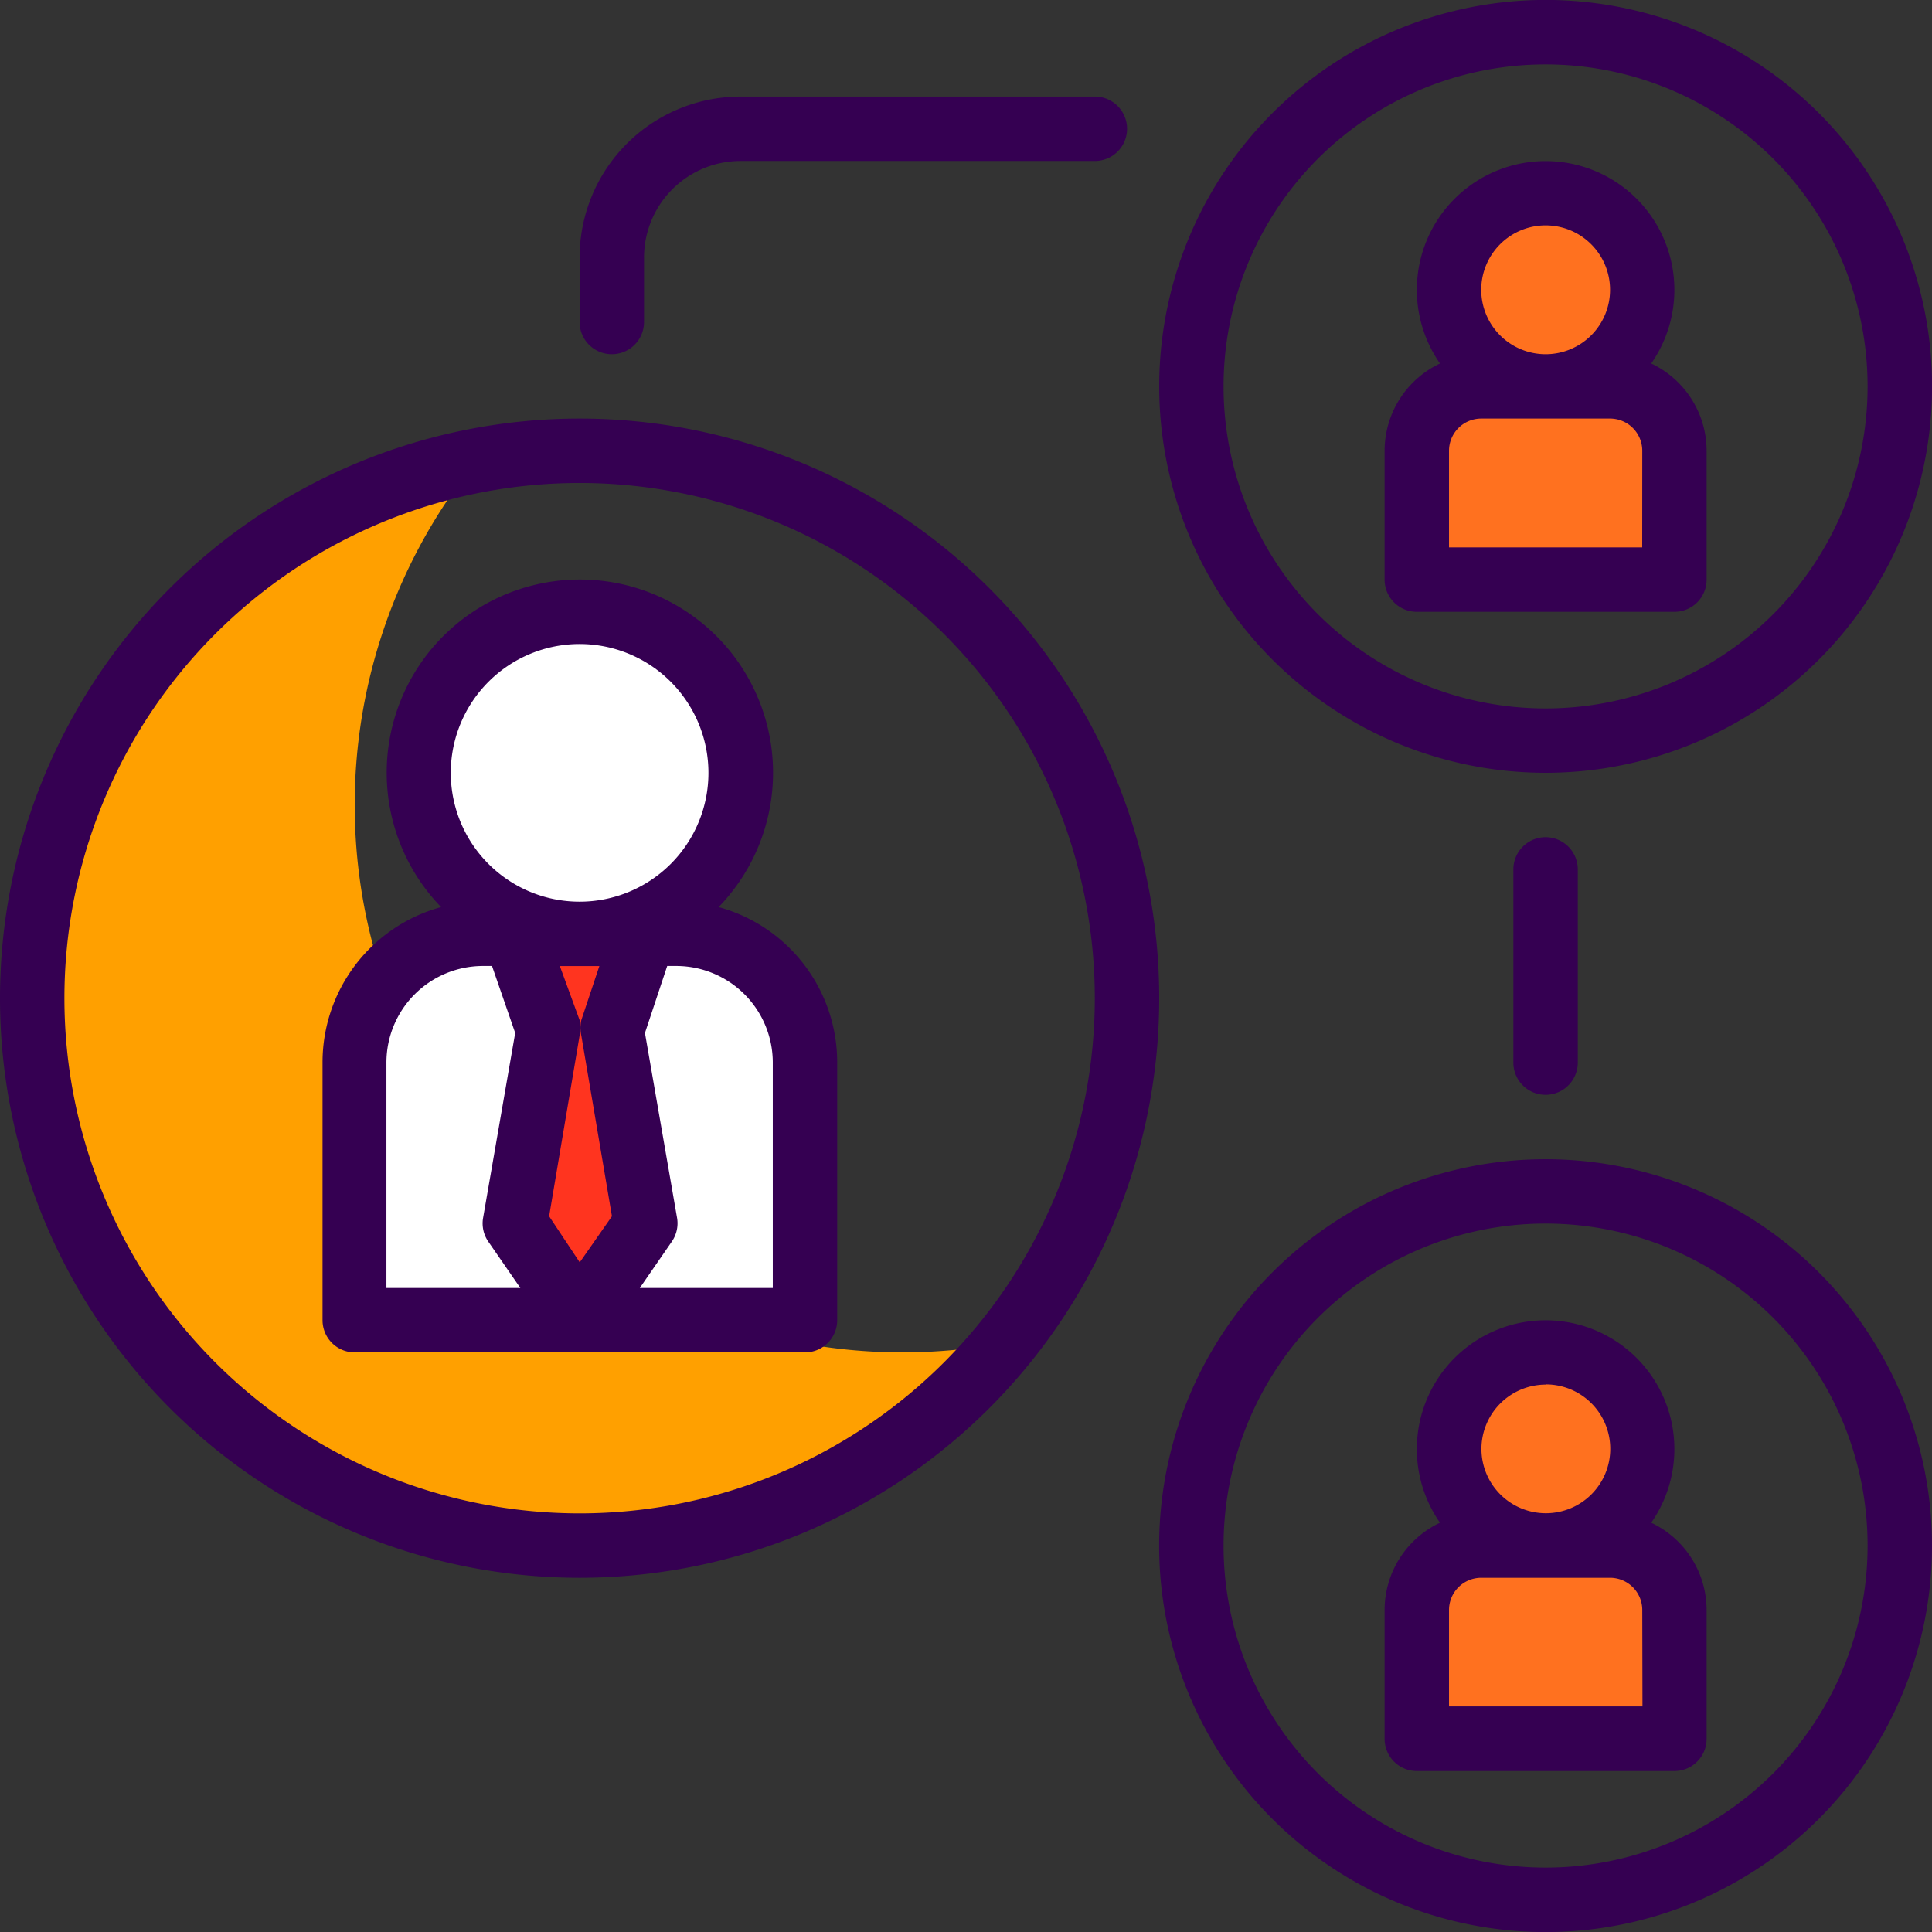 <svg xmlns="http://www.w3.org/2000/svg" viewBox="0 0 293.33 293.33"><rect x="0" y="0" width="293.33" height="293.33" fill="#333333" stroke="none"/><defs><style>.cls-1{fill:#ff711f;}.cls-2{fill:#ffa000;}.cls-3{fill:#fff;}.cls-4{fill:#ff341f;}.cls-5{fill:#350052;}</style></defs><title>Ativo 1</title><g id="Camada_2" data-name="Camada 2"><g id="Layer_1" data-name="Layer 1"><path class="cls-1" d="M249.33,220a14.67,14.67,0,1,1-14.67-14.67A14.67,14.67,0,0,1,249.33,220Z"/><path class="cls-1" d="M224.89,234.66h19.56a9.78,9.78,0,0,1,9.78,9.78V264H215.11V244.44A9.78,9.78,0,0,1,224.89,234.66Z"/><path class="cls-2" d="M136.89,205.33A83.11,83.11,0,0,1,72.31,70a83.11,83.11,0,1,0,80.27,133.86A83,83,0,0,1,136.89,205.33Z"/><path class="cls-3" d="M112.44,117.33A24.44,24.44,0,1,1,88,92.89,24.45,24.45,0,0,1,112.44,117.33Z"/><path class="cls-3" d="M73.33,141.78h29.33a19.56,19.56,0,0,1,19.56,19.56v39.11H53.78V161.33A19.56,19.56,0,0,1,73.33,141.78Z"/><path class="cls-4" d="M97.78,141.78H78.22l4.89,14.67-4.89,29.33L88,200.44l9.78-14.67-4.89-29.33Z"/><path class="cls-1" d="M249.33,44a14.67,14.67,0,1,1-14.67-14.67A14.67,14.67,0,0,1,249.33,44Z"/><path class="cls-1" d="M224.89,58.67h19.56a9.78,9.78,0,0,1,9.78,9.78V88H215.11V68.44A9.78,9.78,0,0,1,224.89,58.67Z"/><path class="cls-5" d="M215.11,92.89h39.11A4.89,4.89,0,0,0,259.11,88V68.44a14.67,14.67,0,0,0-8.41-13.25,19.55,19.55,0,1,0-32.07,0,14.67,14.67,0,0,0-8.41,13.25V88A4.89,4.89,0,0,0,215.11,92.89Zm34.22-9.78H220V68.44a4.89,4.89,0,0,1,4.89-4.89h19.56a4.89,4.89,0,0,1,4.89,4.89ZM234.66,34.22A9.78,9.78,0,1,1,224.89,44,9.78,9.78,0,0,1,234.66,34.22Z"/><path class="cls-5" d="M234.66,117.33A58.67,58.67,0,1,0,176,58.67,58.67,58.67,0,0,0,234.66,117.33Zm0-107.55a48.89,48.89,0,1,1-48.89,48.89A48.89,48.89,0,0,1,234.66,9.78Z"/><path class="cls-5" d="M250.7,231.19a19.55,19.55,0,1,0-32.07,0,14.67,14.67,0,0,0-8.41,13.25V264a4.89,4.89,0,0,0,4.89,4.89h39.11a4.89,4.89,0,0,0,4.89-4.89V244.44A14.67,14.67,0,0,0,250.7,231.19Zm-16-21a9.78,9.78,0,1,1-9.78,9.78A9.78,9.78,0,0,1,234.66,210.22Zm14.67,48.89H220V244.44a4.89,4.89,0,0,1,4.89-4.89h19.56a4.89,4.89,0,0,1,4.89,4.89Z"/><path class="cls-5" d="M234.66,176a58.67,58.67,0,1,0,58.67,58.67A58.67,58.67,0,0,0,234.66,176Zm0,107.55a48.89,48.89,0,1,1,48.89-48.89A48.89,48.89,0,0,1,234.66,283.55Z"/><path class="cls-5" d="M53.78,205.33h68.44a4.89,4.89,0,0,0,4.89-4.89V161.33a24.44,24.44,0,0,0-18-23.61,29.33,29.33,0,1,0-42.14,0,24.44,24.44,0,0,0-18,23.61v39.11A4.89,4.89,0,0,0,53.78,205.33ZM88,154.88l-3-8.21h6l-2.74,8.21a5.48,5.48,0,0,0,0,2.35l4.65,27.43-4.89,7-4.65-7L88,157.22A5.48,5.48,0,0,0,88,154.88Zm29.33,6.45v34.22H97.14l4.89-7.09a4.88,4.88,0,0,0,.78-3.47l-4.89-28.16,3.38-10.17h1.37A14.67,14.67,0,0,1,117.33,161.33ZM88,97.78a19.56,19.56,0,1,1-19.56,19.56A19.56,19.56,0,0,1,88,97.78ZM58.67,161.33a14.67,14.67,0,0,1,14.67-14.67H74.7l3.52,10.17L73.33,185a4.89,4.89,0,0,0,.78,3.47L79,195.55H58.67Z"/><path class="cls-5" d="M88,239.55a88,88,0,1,0-88-88A88,88,0,0,0,88,239.55ZM88,73.33A78.22,78.22,0,1,1,9.78,151.55,78.22,78.22,0,0,1,88,73.33Z"/><path class="cls-5" d="M229.77,132v29.33a4.89,4.89,0,0,0,9.78,0V132a4.89,4.89,0,0,0-9.78,0Z"/><path class="cls-5" d="M92.89,53.78a4.89,4.89,0,0,0,4.89-4.89V39.11a14.67,14.67,0,0,1,14.67-14.67h53.78a4.89,4.89,0,0,0,0-9.78H112.44A24.45,24.45,0,0,0,88,39.11v9.78A4.89,4.89,0,0,0,92.89,53.78Z"/></g></g></svg>